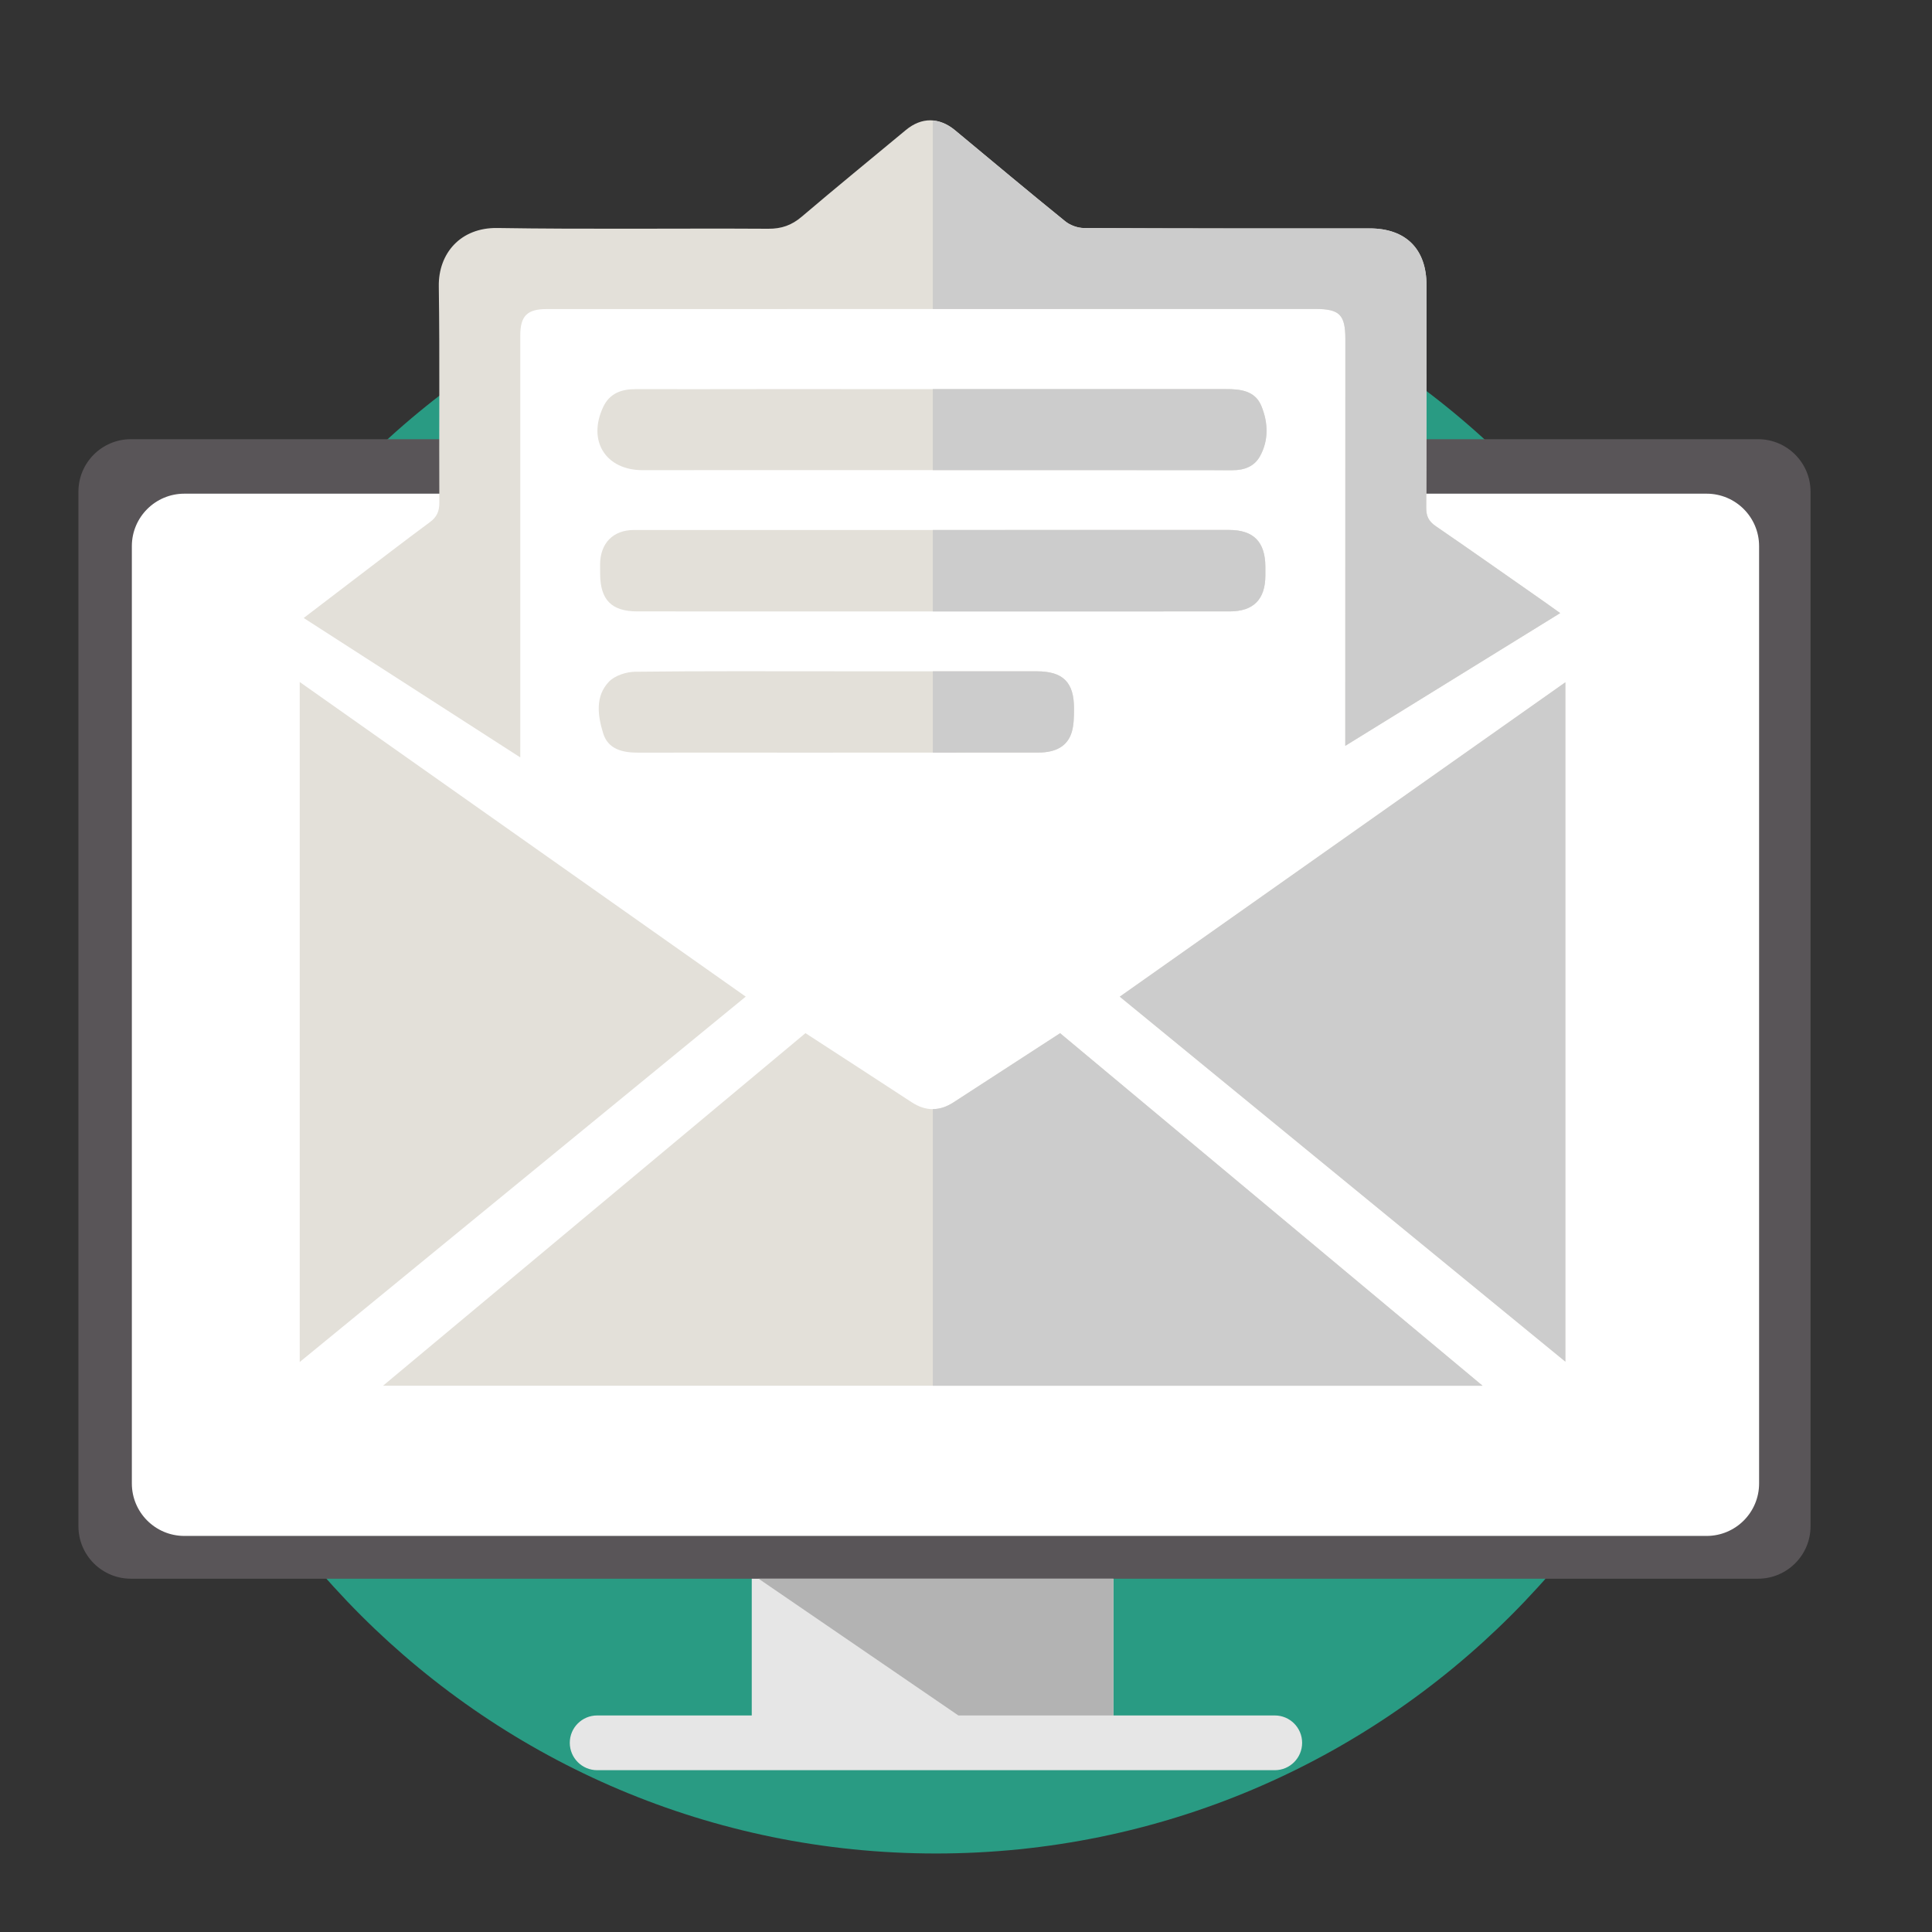 <?xml version="1.0" encoding="utf-8"?>
<!-- Generator: Adobe Illustrator 16.0.0, SVG Export Plug-In . SVG Version: 6.00 Build 0)  -->
<!DOCTYPE svg PUBLIC "-//W3C//DTD SVG 1.1//EN" "http://www.w3.org/Graphics/SVG/1.1/DTD/svg11.dtd">
<svg version="1.1" id="Layer_1" xmlns="http://www.w3.org/2000/svg" xmlns:xlink="http://www.w3.org/1999/xlink" x="0px" y="0px"
	 width="500px" height="500px" viewBox="0 0 500 500" enable-background="new 0 0 500 500" xml:space="preserve">
<rect x="0" y="0" width="500" height="500" fill="#333333" stroke="none"/>
<path fill="#299B83" d="M452.751,269.158c0,116.282-94.251,210.524-210.517,210.524c-116.27,0-210.521-94.242-210.521-210.524
	c0-116.26,94.251-210.521,210.521-210.521C358.5,58.637,452.751,152.898,452.751,269.158z"/>
<g>
	<rect x="194.552" y="400.721" fill="#E6E6E6" width="93.587" height="47.96"/>
	<path fill="#E6E6E6" d="M147.46,451.036c0,3.912,3.17,7.088,7.078,7.088h175.379c3.907,0,7.073-3.176,7.073-7.088
		c0-3.902-3.166-7.077-7.073-7.077H154.538C150.63,443.959,147.46,447.134,147.46,451.036
		C147.46,451.036,147.46,447.134,147.46,451.036z"/>
	<path fill="#595558" d="M20.296,394.986c0,7.504,6.084,13.583,13.593,13.583h421.087c7.494,0,13.593-6.079,13.593-13.583V127.25
		c0-7.504-6.099-13.588-13.593-13.588H33.89c-7.509,0-13.593,6.084-13.593,13.588V394.986z"/>
	<path fill="#FFFFFF" d="M34.123,383.913c0,7.51,6.089,13.584,13.588,13.584h393.958c7.5,0,13.584-6.074,13.584-13.584v-242.57
		c0-7.5-6.084-13.579-13.584-13.579H47.711c-7.5,0-13.588,6.08-13.588,13.579V383.913z"/>
	<polygon fill="#B3B3B3" points="196.326,408.569 248.028,443.959 288.139,443.959 288.139,408.569 	"/>
</g>
<rect x="122.455" y="69.089" fill-rule="evenodd" clip-rule="evenodd" fill="#FFFFFF" width="227.945" height="192.773"/>
<g>
	<path fill-rule="evenodd" clip-rule="evenodd" fill="#E3E0D9" d="M208.455,267.377c9.371,6.091,18.441,11.964,27.478,17.879
		c3.631,2.365,7.194,2.395,10.82,0.041c9.061-5.886,18.131-11.759,27.604-17.906c35.995,30.043,72.397,60.422,109.333,91.241
		c-95.027,0-189.366,0-284.572,0C135.975,327.873,172.402,297.477,208.455,267.377z"/>
	<path fill-rule="evenodd" clip-rule="evenodd" fill="#E3E0D9" d="M134.647,196.017c-18.936-12.189-37.333-24.033-56.05-36.082
		c4.295-3.28,8.338-6.382,12.396-9.468c6.739-5.124,13.438-10.294,20.245-15.322c1.833-1.35,2.472-2.826,2.462-5.09
		c-0.097-18.649,0.131-37.304-0.14-55.948c-0.136-8.518,5.619-15.254,15.164-15.101c23.357,0.371,46.724,0.053,70.09,0.194
		c3.442,0.021,6.075-0.907,8.673-3.12c8.896-7.57,17.942-14.948,26.93-22.414c4.077-3.396,8.634-3.372,12.765,0.061
		c9.482,7.875,18.926,15.79,28.5,23.543c1.271,1.033,3.214,1.736,4.843,1.746c24.656,0.121,49.303,0.111,73.959,0.099
		c9.36-0.002,14.713,5.354,14.698,14.735c-0.039,19.186,0.015,38.373-0.072,57.556c-0.015,2.167,0.64,3.507,2.429,4.738
		c9.453,6.482,18.813,13.084,28.209,19.651c1.217,0.853,2.424,1.731,4.028,2.875c-18.548,11.458-36.79,22.725-55.619,34.35
		c0-3.559,0-6.499,0-9.439c0.01-31.942,0.015-63.877,0.02-95.817c0-6.31-1.479-7.805-7.736-7.805
		c-66.333,0.01-132.686,0.02-199.028,0.029c-4.974,0-6.763,1.803-6.763,6.777c0,34.725,0,69.455,0,104.18
		C134.647,192.408,134.647,193.872,134.647,196.017z"/>
	<path fill-rule="evenodd" clip-rule="evenodd" fill="#E3E0D9" d="M405.116,352.391c-38.681-31.683-76.76-62.874-115.319-94.453
		c38.496-27.162,76.75-54.147,115.319-81.36C405.116,235.166,405.116,293.391,405.116,352.391z"/>
	<path fill-rule="evenodd" clip-rule="evenodd" fill="#E3E0D9" d="M77.569,352.485c0-59.148,0-117.284,0-175.981
		c38.501,27.162,76.765,54.14,115.426,81.423C154.576,289.405,116.429,320.649,77.569,352.485z"/>
	<path fill-rule="evenodd" clip-rule="evenodd" fill="#E3E0D9" d="M241.081,158.235c-25.398,0-50.791,0.02-76.188-0.005
		c-6.622-0.007-9.531-3.001-9.574-9.643c-0.005-0.853-0.029-1.713-0.015-2.567c0.058-5.466,3.364-8.859,8.799-8.862
		c51.319-0.014,102.647-0.017,153.981-0.007c6.365,0.002,9.361,3.098,9.395,9.54c0.005,0.749,0.005,1.498,0,2.252
		c-0.024,6.203-3.083,9.286-9.259,9.289C292.512,158.238,266.794,158.235,241.081,158.235z"/>
	<path fill-rule="evenodd" clip-rule="evenodd" fill="#E3E0D9" d="M241.231,121.668c-24.962,0-49.923-0.019-74.89,0.012
		c-9.579,0.01-14.374-7.567-10.229-16.364c1.672-3.551,4.755-4.627,8.469-4.608c11.034,0.039,22.067-0.01,33.111-0.01
		c39.844,0,79.698,0.02,119.547-0.002c3.83-0.007,7.582,0.419,9.206,4.38c1.75,4.266,1.948,8.825-0.368,13.009
		c-1.46,2.616-4.02,3.614-7.073,3.604C293.078,121.651,267.157,121.668,241.231,121.668z"/>
	<path fill-rule="evenodd" clip-rule="evenodd" fill="#E3E0D9" d="M216.822,173.727c17.152,0,34.299-0.002,51.445,0.005
		c6.884,0.002,9.734,2.843,9.686,9.769c-0.01,2.014-0.023,4.12-0.596,6.011c-1.081,3.566-4.058,5.246-8.62,5.248
		c-20.787,0.024-41.579,0.024-62.362,0.024c-13.719,0-27.429-0.037-41.153,0.005c-4.029,0.01-7.834-0.819-9.124-5.008
		c-1.377-4.504-2.147-9.536,1.493-13.354c1.537-1.609,4.508-2.557,6.845-2.582C181.898,173.637,199.365,173.727,216.822,173.727z"/>
</g>
<g>
	<path fill-rule="evenodd" clip-rule="evenodd" fill="#CCCCCC" d="M274.356,267.391c-9.473,6.147-18.543,12.021-27.604,17.906
		c-1.794,1.163-3.568,1.735-5.342,1.74v71.595c47.382,0,94.746,0,142.279,0C346.754,327.813,310.352,297.434,274.356,267.391z"/>
	<path fill-rule="evenodd" clip-rule="evenodd" fill="#CCCCCC" d="M340.438,79.958c6.258,0,7.736,1.496,7.736,7.805
		c-0.005,31.939-0.01,63.875-0.02,95.817c0,2.94,0,5.88,0,9.439c18.829-11.625,37.071-22.892,55.619-34.35
		c-1.604-1.144-2.812-2.021-4.028-2.875c-9.396-6.566-18.756-13.169-28.209-19.651c-1.789-1.231-2.443-2.571-2.429-4.738
		c0.087-19.183,0.033-38.371,0.072-57.556c0.015-9.38-5.338-14.737-14.698-14.735c-24.656,0.012-49.303,0.022-73.959-0.099
		c-1.629-0.01-3.572-0.713-4.843-1.746c-9.574-7.754-19.018-15.668-28.5-23.543c-1.862-1.551-3.815-2.368-5.769-2.528v48.774
		C274.419,79.967,307.424,79.962,340.438,79.958z"/>
	<path fill-rule="evenodd" clip-rule="evenodd" fill="#CCCCCC" d="M289.797,257.938c38.56,31.579,76.639,62.771,115.319,94.453
		c0-59,0-117.225,0-175.813C366.547,203.79,328.293,230.775,289.797,257.938z"/>
	<path fill-rule="evenodd" clip-rule="evenodd" fill="#CCCCCC" d="M318.22,158.233c6.176-0.002,9.234-3.085,9.259-9.289
		c0.005-0.754,0.005-1.503,0-2.252c-0.033-6.442-3.029-9.538-9.395-9.54c-25.563-0.005-51.121,0.002-76.673,0.002v21.081
		C267.012,158.235,292.623,158.238,318.22,158.233z"/>
	<path fill-rule="evenodd" clip-rule="evenodd" fill="#CCCCCC" d="M319.005,121.69c3.054,0.01,5.613-0.989,7.073-3.604
		c2.316-4.184,2.118-8.743,0.368-13.009c-1.624-3.961-5.376-4.387-9.206-4.38c-25.281,0.012-50.553,0.005-75.83,0.002v20.969
		C267.273,121.668,293.142,121.651,319.005,121.69z"/>
	<path fill-rule="evenodd" clip-rule="evenodd" fill="#CCCCCC" d="M268.737,194.759c4.563-0.002,7.539-1.682,8.62-5.248
		c0.572-1.891,0.586-3.997,0.596-6.011c0.049-6.925-2.802-9.766-9.686-9.769c-8.954-0.005-17.908-0.005-26.857,0v21.037
		C250.52,194.769,259.629,194.769,268.737,194.759z"/>
</g>
</svg>
